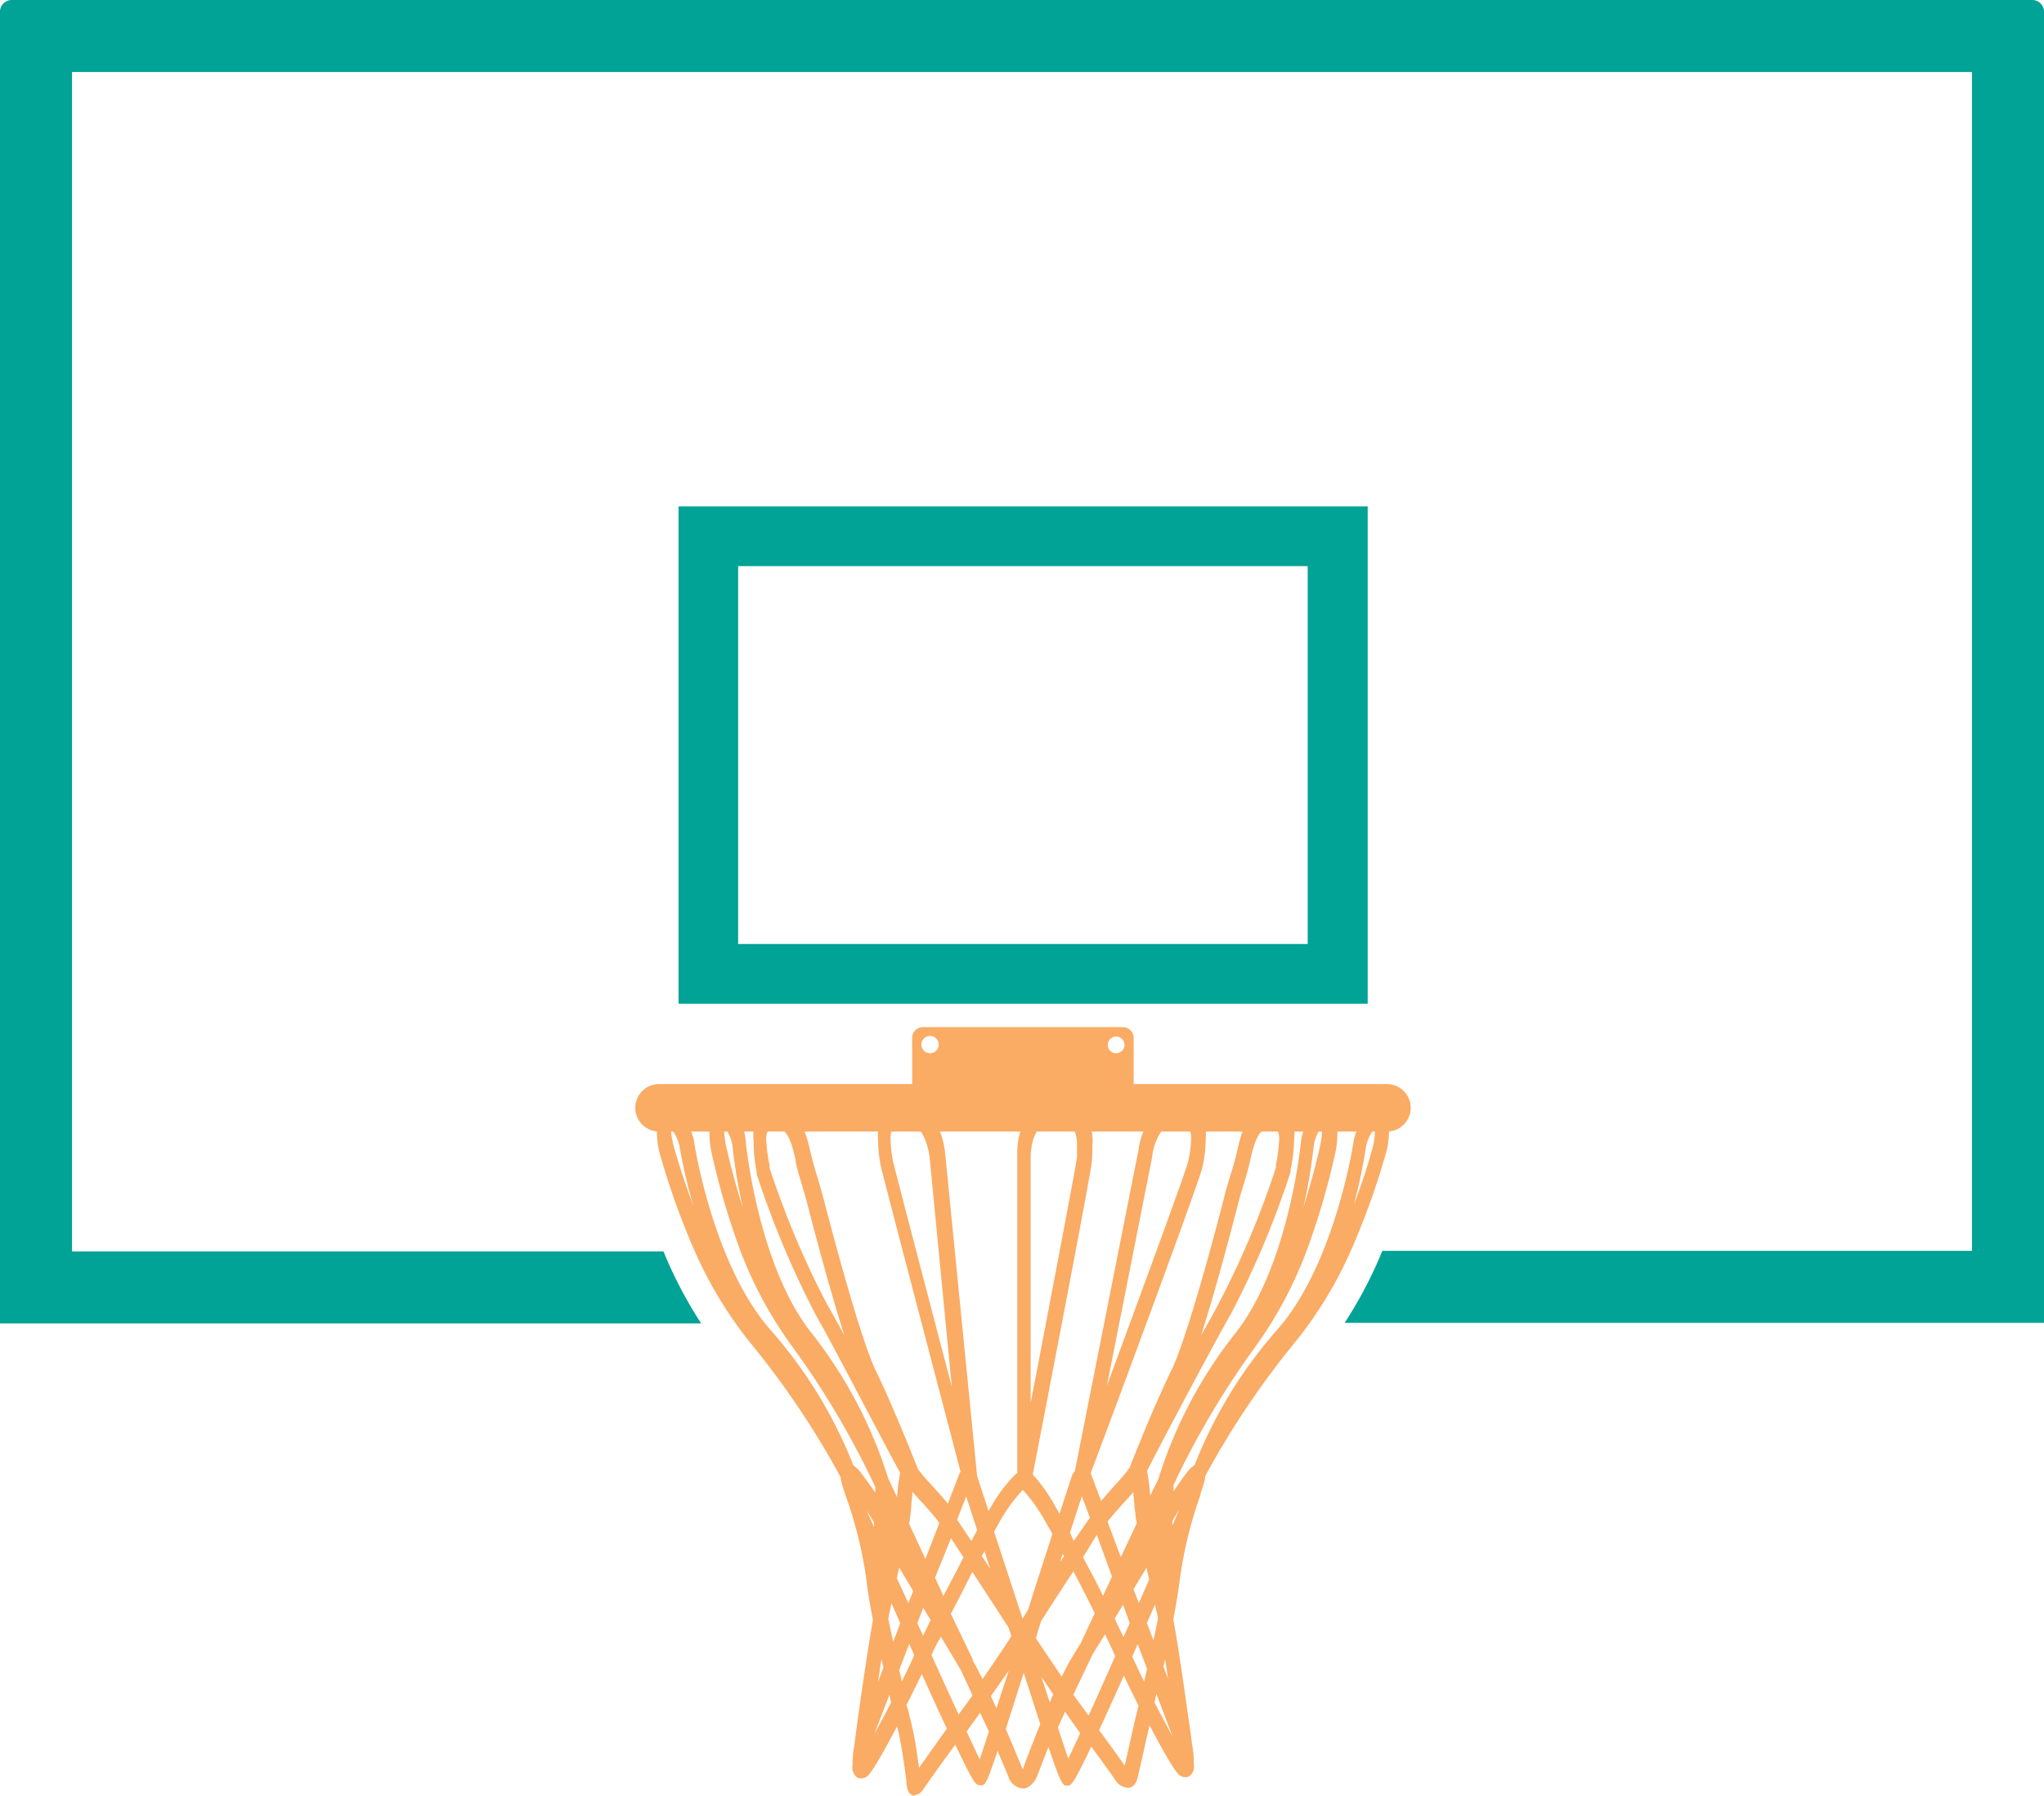 <svg xmlns="http://www.w3.org/2000/svg" viewBox="0 0 146.46 128.68"><title>Depositphotos_117541712_17</title><g data-name="Layer 2"><g data-name="Layer 1"><g data-name="Layer 2"><g data-name="Group"><path data-name="Compound Path" d="M48.62 36.29v35.64H98V36.29zM93.7 67.65H52.89V40.57H93.7z" fill="#00a396"/><path data-name="Compound Path 2" d="M80.46 73.61H66.13a.77.77 0 0 0-.77.77V80l15.87-.15v-5.5a.77.77 0 0 0-.77-.74zm-13.82 1.87a.62.62 0 1 1 .62-.62.62.62 0 0 1-.62.62zm13.31 0a.6.6 0 1 1 .05 0z" fill="#faab64"/><g data-name="Group 2"><g data-name="Group 3"><g data-name="Group 4"><path data-name="Path" d="M145.62 0H.84A.84.84 0 0 0 0 .84v94h50.24a31.2 31.2 0 0 1-2.41-4.47l-.29-.69H5.16V5.16H141.3v84.48H99.05l-.29.69a31.11 31.11 0 0 1-2.41 4.47h50.11V.84a.84.84 0 0 0-.84-.84z" fill="#00a396"/></g></g></g><path data-name="Compound Path 3" d="M65.56 128.68h-.12c-.33-.1-.49-.44-.5-1.11-.09-.71-.27-2-.45-2.9a5.94 5.94 0 0 0-.22-.94c-1.77 3.38-2.09 3.56-2.21 3.62a.72.72 0 0 1-.35.1.59.59 0 0 1-.33-.1.91.91 0 0 1-.29-.87 7.46 7.46 0 0 1 .13-1.42l.09-.71c.21-1.6.8-5.78 1.24-8.25-.21-1.11-.37-2-.45-2.76a29.72 29.72 0 0 0-1.49-6.11c-.13-.37-.23-.68-.29-.91a1.88 1.88 0 0 1-.08-.45 61 61 0 0 0-6.33-9.46 29.22 29.22 0 0 1-4.17-6.84 54 54 0 0 1-2.41-6.71 6.21 6.21 0 0 1-.26-1.8 1.47 1.47 0 0 1 .45-1.35.88.88 0 0 1 .52-.17.9.9 0 0 1 .33.06c.71.27 1.19 1.41 1.35 2.12 0 .12 1.36 8.92 5.5 13.6a32.83 32.83 0 0 1 5.93 9.7 2.18 2.18 0 0 1 .57.57s.4.52 1 1.38v-.4a60.26 60.26 0 0 0-5.85-9.93A29.16 29.16 0 0 1 53 89.5a54 54 0 0 1-2-6.84 7 7 0 0 1-.17-1.55c0-.8.14-1.34.52-1.59a.88.88 0 0 1 .48-.15.92.92 0 0 1 .37.08 3.12 3.12 0 0 1 1.22 2.19c0 .12.85 9 4.73 13.89a32.49 32.49 0 0 1 5.49 10.41l.64 1.36a13.82 13.82 0 0 1 .22-1.75c-1-1.81-5-9.52-6-11.23a65.64 65.64 0 0 1-4.28-10.18V84a11.67 11.67 0 0 1-.22-2.25 2.55 2.55 0 0 1 .44-1.81 1.39 1.39 0 0 1 1.11-.48c1.84 0 2.27 2 2.53 3.12l.09.38c.1.38.21.78.33 1.17s.32 1.07.46 1.59c.61 2.35 2.68 10.22 3.82 12.57 1.34 2.77 2.83 6.59 3 7a11.72 11.72 0 0 0 .93 1.09c.36.4.79.87 1.21 1.38l.8-2.09a.72.72 0 0 1 .11-.19c-.57-2.18-5.4-20.58-5.67-21.72a9 9 0 0 1-.24-2 3.3 3.3 0 0 1 .43-2 1.62 1.62 0 0 1 1.14-.69h.34c1.49 0 2.6 1.32 2.88 3.45L70 105.64v.09l.83 2.55.17-.28a10.92 10.92 0 0 1 1.82-2.4h.07V82.66c0-2.32 1.24-3.82 3.16-3.82a1.91 1.91 0 0 1 1.49.64 3.9 3.9 0 0 1 .73 2.68 8.65 8.65 0 0 1-.05 1.19c-.13 1.16-3.66 19.44-4.22 22.32a11.44 11.44 0 0 1 1.64 2.33l.28.48.89-2.72a.66.66 0 0 1 .2-.3l4.56-23a5 5 0 0 1 1-2.47 2.41 2.41 0 0 1 1.91-1h.35a1.62 1.62 0 0 1 1.14.69 3.32 3.32 0 0 1 .42 2 9.07 9.07 0 0 1-.24 2c-.28 1.19-7.22 19.86-8 21.89l.75 2c.38-.45.76-.88 1.11-1.27a10 10 0 0 0 .94-1.13c.15-.39 1.64-4.22 3-7 1.14-2.36 3.21-10.17 3.82-12.57.13-.52.29-1.05.46-1.59s.24-.79.33-1.17l.09-.37c.26-1.15.69-3.07 2.48-3.12a1.44 1.44 0 0 1 1.16.48 2.58 2.58 0 0 1 .44 1.83 11.87 11.87 0 0 1-.26 2.2V84a65.53 65.53 0 0 1-4.28 10.18c-1 1.71-5.09 9.42-6 11.23a14.08 14.08 0 0 1 .22 1.79L83 106a32.13 32.13 0 0 1 5.5-10.43c3.89-4.91 4.72-13.76 4.73-13.85.12-.74.53-1.91 1.23-2.22a.91.91 0 0 1 .37-.08.88.88 0 0 1 .48.15c.38.25.56.79.52 1.61a6.85 6.85 0 0 1-.17 1.53 53.8 53.8 0 0 1-2 6.83 29.12 29.12 0 0 1-3.78 7.07 61 61 0 0 0-5.79 9.8v.47c.53-.8.92-1.31.95-1.34a2.11 2.11 0 0 1 .56-.55 32.74 32.74 0 0 1 5.92-9.7C95.66 90.62 97 81.82 97 81.73c.16-.74.64-1.88 1.35-2.15a.91.91 0 0 1 .33-.06.88.88 0 0 1 .52.17 1.51 1.51 0 0 1 .33 1.31 6.2 6.2 0 0 1-.26 1.77 54.15 54.15 0 0 1-2.41 6.71 29.15 29.15 0 0 1-4.17 6.84 60.77 60.77 0 0 0-6.33 9.46 1.86 1.86 0 0 1-.08.45c-.06.21-.15.48-.26.8v.1a29.63 29.63 0 0 0-1.49 6.12c-.09.74-.24 1.65-.46 2.8.45 2.39 1 6.54 1.25 8.21l.09.71a7.18 7.18 0 0 1 .13 1.47.85.85 0 0 1-.28.82.59.59 0 0 1-.33.1.72.72 0 0 1-.35-.1c-.11-.06-.44-.24-2.21-3.62l-.22.94c-.24 1.14-.63 2.8-.64 2.82-.12.53-.42.69-.64.72a1.15 1.15 0 0 1-1-.63c-.27-.38-1.08-1.52-1.68-2.32-1.32 2.8-1.45 2.8-1.73 2.8s-.41 0-1.33-2.77l-.07.16c-.45 1.15-.77 2-.78 2-.34.67-.71.81-1 .81a1.21 1.21 0 0 1-1-.77c0-.06-.35-.86-.8-1.93-.83 2.47-.88 2.47-1.22 2.47s-.42 0-1.81-2.91c-.71.95-1.93 2.67-2.33 3.25a.67.67 0 0 1-.55.34zm6.51-4.77c.64 1.5 1.15 2.75 1.2 2.86v.06l.05-.1c0-.07.56-1.53 1.22-3.18l-1.19-3.67zm-7-1.37l.37 1.57c.16.78.32 1.88.41 2.58l2-2.81c-.48-1-1.07-2.3-1.8-3.92-.32.67-.7 1.44-1.1 2.24zM78.75 124c.59.76 1.51 2.07 1.84 2.53.13-.56.37-1.61.54-2.4.06-.27.19-.83.37-1.57l.08-.33c-.38-.75-.74-1.49-1.05-2.14-.73 1.6-1.31 2.91-1.78 3.91zm-9.49.09l.94 2 .66-2-.63-1.35zm6.54-.29l.74 2.23c.22-.45.51-1.06.86-1.83-.28-.38-.66-.92-1.08-1.53zm6.92-1.8c.47.9.92 1.75 1.3 2.45l-1.16-3.06zm-20.08 2.28c.37-.67.79-1.45 1.21-2.28l-.12-.54zm14.27-2.83l1.09 1.5c.57-1.24 1.21-2.69 1.91-4.26-.21-.47-.45-1-.73-1.57l-.89 1.43zm-10.16-2.83c.7 1.55 1.36 3 1.94 4.25l1-1.37-.85-1.83-1.42-2.38a12.52 12.52 0 0 0-.67 1.3zm4.65 3.8l.88-2.69-1.28 1.82zm3.82-.41l.25-.59-.85-1.25zm-12.3-1.5l.38-1-.14-.61c-.09.53-.16 1.1-.25 1.58zm18.21-1.79c.25.55.54 1.16.85 1.79l.21-.92-.67-1.76zm-16.51 1.78c.33-.68.64-1.31.89-1.88l-.36-.81-.72 1.86zm5.08-1.58v.08c.21.36.44.8.7 1.34.76-1.11 1.54-2.26 2.07-3.08l-.2-.61c-.55-.86-1.61-2.49-2.6-4-.51 1-1 2-1.54 3zm14 1.4c-.07-.46-.14-.94-.22-1.42l-.12.53zm-9.47-2.91c.5.76 1.18 1.76 1.85 2.75.19-.4.36-.73.51-1s.5-.85.85-1.4l1-2.15q-.73-1.5-1.53-3c-.83 1.26-1.7 2.61-2.31 3.56l-.22.7zM63.65 116c.11.55.23 1.11.35 1.66l.51-1.33-.63-1.43-.12.56c-.04.18-.08.37-.11.54zm19 1.56c.11-.52.22-1 .32-1.56a2.25 2.25 0 0 0-.11-.54l-.1-.48-.58 1.33zM79.87 116c.23.47.44.92.63 1.32l.45-1-.48-1.32zm-13.73 1.23l.54-1.13-.53-.88-.42 1.1zm7.13-1.23l.39-.62.55-1.74 1.2-3.71c-.27-.49-.5-.89-.66-1.16a11.86 11.86 0 0 0-1.46-2 11.31 11.31 0 0 0-1.5 2c-.14.24-.33.58-.56 1zm-8.18-1.11l.34-.88-1-1.67-.17.76zm16.51 0l.74-1.69-.19-.85-.93 1.54zm-14-.51c.47-.93 1-1.89 1.44-2.78l-.9-1.36-1.14 2.82zm10-2.78c.47.89 1 1.84 1.43 2.77l.65-1.38-1.09-3zm-6.65.82l-.41-1.26-.19.35zm5-.47l.29-.43-.09-.17zm-9.64-.23l1-2.58a19 19 0 0 0-1.46-1.7l-.47-.53c0 .29-.06.6-.08.85a6.54 6.54 0 0 1-.11 1.07.83.83 0 0 1-.06.35zm14-.13l1.13-2.39a.69.69 0 0 0-.06-.37c0-.25-.07-.63-.1-1s-.05-.59-.08-.89l-.47.53c-.43.48-.92 1-1.37 1.58zm-10.71-1.16l.42-.77-.79-2.42-.65 1.67zm7.34 0l1-1.44.16-.22-.58-1.54c-.22.67-.52 1.57-.85 2.61zm-14.32-1v-.33c-.18-.31-.36-.6-.53-.87zm21.38-.09l.5-1.16-.5.82zm-8-29.2c-2 0-2.15 2.16-2.15 2.82v17.59c2.07-10.78 3.24-17 3.32-17.61v-.78a2.76 2.76 0 0 0-.48-1.72.91.91 0 0 0-.69-.31zm-11.27.22h-.22a.6.6 0 0 0-.45.27 2 2 0 0 0-.25 1 8.84 8.84 0 0 0 .19 1.64c.19.8 2.72 10.48 4.2 16.11l-1.59-16.46c-.17-1.24-.75-2.57-1.87-2.57zm19.7 0a1.4 1.4 0 0 0-1.13.59 4.07 4.07 0 0 0-.75 2l-3.24 16.37c2.21-6 5.64-15.3 5.82-16.06a8.51 8.51 0 0 0 .22-1.64 1.92 1.92 0 0 0-.25-1 .6.6 0 0 0-.45-.27zm6.69.42c-.93 0-1.24 1.07-1.53 2.33l-.09.4c-.1.4-.22.82-.35 1.24s-.31 1-.44 1.53c-.54 2.11-1.64 6.27-2.65 9.42.57-1 1-1.77 1.2-2.16a63.55 63.55 0 0 0 4.16-9.85v-.17a12.91 12.91 0 0 0 .24-1.87 1.22 1.22 0 0 0-.2-.74.39.39 0 0 0-.33-.13zm-35.67 0a.41.41 0 0 0-.35.13 1.25 1.25 0 0 0-.2.76 12.68 12.68 0 0 0 .24 1.85v.17a63.7 63.7 0 0 0 4.16 9.85c.25.42.68 1.2 1.2 2.16-1-3.15-2.11-7.31-2.65-9.42-.13-.5-.28-1-.44-1.54s-.25-.83-.35-1.24l-.06-.4c-.28-1.26-.59-2.31-1.52-2.33v-.31zm-3.56 0a1.74 1.74 0 0 0 0 .36 6.4 6.4 0 0 0 .14 1c.33 1.45.72 2.92 1.19 4.38a39 39 0 0 1-.74-4.44 3.06 3.06 0 0 0-.59-1.33zm42.79 0a3.07 3.07 0 0 0-.55 1.35 38.5 38.5 0 0 1-.74 4.41c.46-1.45.86-2.92 1.19-4.37a6.3 6.3 0 0 0 .15-1.06 1.54 1.54 0 0 0 0-.36zm-46.6.22a6 6 0 0 0 .22 1.24c.4 1.4.87 2.81 1.39 4.2a39.14 39.14 0 0 1-1-4.29 3 3 0 0 0-.63-1.3.61.61 0 0 1 .02.15zm50.43-.15a3.06 3.06 0 0 0-.63 1.32 37.45 37.45 0 0 1-.88 4.18 43 43 0 0 0 1.36-4.11 5.9 5.9 0 0 0 .17-1.24 1 1 0 0 0 0-.13z" fill="#faab64"/><path data-name="Compound Path 4" d="M98.9 79.9a.56.56 0 0 0-.55-.07c-.56.21-1 1.24-1.15 1.89 0 .09-1.35 9-5.57 13.73a32.48 32.48 0 0 0-5.91 9.72 1.45 1.45 0 0 0-.57.53s-.67.88-1.48 2.19v-1.58a61.05 61.05 0 0 1 5.85-9.92 28.87 28.87 0 0 0 3.74-7 53.68 53.68 0 0 0 2-6.8 6.57 6.57 0 0 0 .17-1.47c0-.55 0-1.11-.38-1.33a.56.56 0 0 0-.56 0c-.55.24-.94 1.29-1 2 0 .09-.84 9-4.79 14A32 32 0 0 0 83.21 106l-1.14 2.42v-.12c0-.25-.07-.61-.1-1a11.1 11.1 0 0 0-.24-1.85c.93-1.76 5.1-9.62 6.11-11.35a65 65 0 0 0 4.26-10v-.17a11.66 11.66 0 0 0 .25-2.16 2.36 2.36 0 0 0-.35-1.62 1.11 1.11 0 0 0-.92-.37c-1.55 0-1.93 1.75-2.18 2.87l-.09.38c-.1.39-.21.79-.34 1.19s-.32 1.06-.45 1.57c-.59 2.37-2.66 10.21-3.82 12.64-1.37 2.82-2.92 6.82-3 7a9.28 9.28 0 0 1-1 1.19c-.44.49-1 1.07-1.44 1.67l-.94-2.48a.1.1 0 0 0-.06-.08c1.1-3 7.76-20.88 8-22a8.72 8.72 0 0 0 .24-1.95 3.1 3.1 0 0 0-.37-1.83 1.29 1.29 0 0 0-.93-.56 2.09 2.09 0 0 0-2 .82 4.7 4.7 0 0 0-.89 2.33l-4.58 23.08a.38.38 0 0 0-.19.21c-.22.65-.61 1.87-1.11 3.4-.25-.46-.47-.84-.62-1.1a11.3 11.3 0 0 0-1.66-2.25l-.11-.09c.57-2.94 4.12-21.32 4.25-22.47a8.37 8.37 0 0 0 .05-1.16 3.78 3.78 0 0 0-.65-2.47 1.61 1.61 0 0 0-1.19-.55c-1.73 0-2.85 1.38-2.85 3.51v23.06l-.17.09a10.51 10.51 0 0 0-1.77 2.32l-.52.92c-.47-1.44-.84-2.59-1-3.22l-.05-.08-2.34-23.19c-.28-2.12-1.41-3.36-2.87-3.16a1.29 1.29 0 0 0-.93.56 3.1 3.1 0 0 0-.37 1.83 8.72 8.72 0 0 0 .24 1.94c.25 1.08 4.82 18.5 5.71 21.89a.4.4 0 0 0-.17.2l-1 2.59c-.5-.65-1.06-1.27-1.53-1.79a9.26 9.26 0 0 1-1-1.19c-.07-.17-1.61-4.17-3-7-1.14-2.42-3.21-10.26-3.82-12.61-.13-.51-.28-1-.45-1.57s-.24-.8-.34-1.19l-.09-.38c-.25-1.13-.64-2.83-2.18-2.87a1.1 1.1 0 0 0-.92.37 2.36 2.36 0 0 0-.37 1.61 11.66 11.66 0 0 0 .25 2.16v.17a65 65 0 0 0 4.24 10.08c1 1.72 5.18 9.59 6.11 11.35a11.09 11.09 0 0 0-.24 1.85 8 8 0 0 1-.1 1v.09L63.36 106a32 32 0 0 0-5.43-10.3c-4-5-4.79-13.93-4.79-14a3.28 3.28 0 0 0-1-2 .57.57 0 0 0-.56 0c-.34.22-.4.79-.38 1.33a6.58 6.58 0 0 0 .16 1.47 53.69 53.69 0 0 0 2 6.8 28.88 28.88 0 0 0 3.74 7 60.54 60.54 0 0 1 5.91 10v1.51c-.83-1.34-1.51-2.23-1.52-2.24a1.45 1.45 0 0 0-.57-.53A32.48 32.48 0 0 0 55 95.45c-4.23-4.77-5.56-13.64-5.57-13.73-.14-.66-.59-1.68-1.15-1.89a.56.56 0 0 0-.55.07 1.3 1.3 0 0 0-.35 1.1 6 6 0 0 0 .24 1.7A53.68 53.68 0 0 0 50 89.38a28.87 28.87 0 0 0 4.13 6.77 61 61 0 0 1 6.4 9.58 1.39 1.39 0 0 0 .07.44c.07.23.17.53.29.89a30 30 0 0 1 1.51 6.18c.1.79.26 1.76.46 2.8-.45 2.48-1 6.69-1.25 8.3a6.52 6.52 0 0 1-.09.71 7.48 7.48 0 0 0-.13 1.39c0 .34 0 .51.15.6a.32.32 0 0 0 .36 0 25.07 25.07 0 0 0 2.47-4.23v.19c.18.74.31 1.3.36 1.56.23 1.12.46 3 .46 3 0 .75.22.81.29.83h.07a.34.34 0 0 0 .28-.18s2-2.84 2.66-3.67c1.5 3.15 1.65 3.19 1.74 3.19s.18 0 1.19-3l.26.56c.5 1.18.86 2.07.87 2.09s.26.58.66.59c.25 0 .49-.19.69-.6 0 0 .33-.9.79-2.08l.41-.86c1.09 3.29 1.15 3.3 1.28 3.3.09 0 .24 0 1.66-3.08.69.87 2 2.75 2 2.76s.34.53.66.48.32-.19.38-.49c0 0 .4-1.67.63-2.81.05-.26.19-.82.36-1.56v-.21a25.08 25.08 0 0 0 2.62 4.18.32.32 0 0 0 .36 0c.13-.09.17-.26.15-.6a7.46 7.46 0 0 0-.13-1.39l-.07-.71c-.21-1.6-.8-5.8-1.25-8.28.2-1 .36-2 .46-2.78a30 30 0 0 1 1.51-6.18l.29-.89a1.4 1.4 0 0 0 .07-.44 61 61 0 0 1 6.4-9.58 28.86 28.86 0 0 0 4.13-6.77A53.69 53.69 0 0 0 99 82.71a6 6 0 0 0 .24-1.7 1.3 1.3 0 0 0-.34-1.11zm-46.15 2.16a34.93 34.93 0 0 0 3.46 12A28.46 28.46 0 0 1 53.7 89a53.27 53.27 0 0 1-2-6.75 6.64 6.64 0 0 1-.15-1.12c0-.33.06-.6.2-.69a.19.19 0 0 1 .11 0H52a2.65 2.65 0 0 1 .75 1.62zm5.88 15.59q1 1.4 1.71 2.7a50.76 50.76 0 0 0-1.71-2.7zm.44-4a64.22 64.22 0 0 1-4.2-10v-.17a12.9 12.9 0 0 1-.25-1.92 1.58 1.58 0 0 1 .27-.95.72.72 0 0 1 .58-.24c1.25 0 1.58 1.5 1.82 2.57l.09.39c.1.4.22.81.35 1.22s.32 1 .45 1.55c.78 3 2.73 10.35 3.87 12.7.29.61.6 1.27.89 1.93-1.5-2.73-3.26-6-3.87-7zm4.67-10.35a8.89 8.89 0 0 1-.23-1.71 2.26 2.26 0 0 1 .3-1.17.91.91 0 0 1 .66-.4h.26c1.32 0 2 1.44 2.18 2.85l2 20.37c-1.46-5.65-4.91-19-5.17-19.9zM76 79.82a1.22 1.22 0 0 1 1 .41 3.11 3.11 0 0 1 .55 1.93 3.8 3.8 0 0 1-.05.81c-.11 1-2.9 15.48-3.94 20.84V83c-.02-1.56.63-3.18 2.44-3.18zm9.43 3.51c-.22.93-5.08 14.07-7.19 19.76l4-20.19a4.39 4.39 0 0 1 .76-2.15 1.72 1.72 0 0 1 1.37-.7h.26a.91.91 0 0 1 .66.4 2.25 2.25 0 0 1 .3 1.17 8.89 8.89 0 0 1-.2 1.72zM92 81.64a12.86 12.86 0 0 1-.25 1.92v.17a64.23 64.23 0 0 1-4.2 10c-.61 1-2.37 4.31-3.87 7.14.29-.66.59-1.32.89-1.93 1.14-2.36 3.08-9.66 3.87-12.7.13-.51.28-1 .45-1.55s.25-.82.35-1.22l.09-.39c.24-1.07.57-2.54 1.82-2.57a.72.72 0 0 1 .62.24 1.58 1.58 0 0 1 .23.89zm2.88.57a53.31 53.31 0 0 1-2 6.75 28.46 28.46 0 0 1-2.52 5.14c2.77-5.06 3.44-11.79 3.46-12a2.65 2.65 0 0 1 .82-1.66.18.18 0 0 1 .19 0 .94.94 0 0 1 .2.69 6.64 6.64 0 0 1-.15 1.09zm-8.65 18.14Q87 99 87.94 97.64c-.63.95-1.19 1.85-1.71 2.71zm2.94-.75l.29-.43zm.38-.55c.34-.49.7-1 1.09-1.5-.39.51-.75 1-1.1 1.51zm9.05-16.74a53.35 53.35 0 0 1-2.38 6.62 28.45 28.45 0 0 1-2.63 4.74 36.41 36.41 0 0 0 4-11.58c.14-.65.56-1.48.91-1.61a.18.18 0 0 1 .19 0 .63.63 0 0 1 .16.46 6.25 6.25 0 0 1-.25 1.37zm-17.17 41.87c-.23 1.13-.63 2.78-.63 2.8a1 1 0 0 1-.07.19.85.85 0 0 1-.28-.31s-1.38-2-2.06-2.83c.54-1.16 1.23-2.69 2.12-4.71.37.79.86 1.81 1.39 2.85l-.11.45c-.17.73-.3 1.29-.36 1.56zm-8.13 3.07c-.11 0-.26-.21-.32-.35s-.58-1.42-1.24-3c.41-1.23.94-2.87 1.64-5.05.64 2 1.14 3.5 1.53 4.69-.68 1.69-1.24 3.2-1.28 3.31-.14.3-.26.38-.33.39zm-7.21-20.08c.49.54 1.07 1.19 1.58 1.85l-1.32 3.42-1.53-3.29a3.21 3.21 0 0 1 .07-.43c0-.11.07-.62.1-1s.11-1.23.18-1.61c.19.25.52.62.92 1.05zm3.2-.92l1.1 3.37-.73 1.38-1.24-1.87-.15-.21zm4.14.17A10.93 10.93 0 0 1 75 108.6c.17.29.43.74.73 1.29l-.73 2.48-1 3.19-.6.95-.06.09-.06-.09-.27-.44-1.2-3.7-.81-2.64.63-1.11a10.4 10.4 0 0 1 1.68-2.23.12.12 0 0 1 .12.03zm8-.32c.08.38.14 1.13.18 1.61s.07.76.1 1a1.26 1.26 0 0 0 .08.46l-1.48 3.14L79 108.9a22.41 22.41 0 0 1 1.49-1.74 11.15 11.15 0 0 0 .94-1.06zm-13.34 3.5l1.27 1.91c-.59 1.12-1.23 2.35-1.81 3.51l-.91-2 1.36-3.51zm14.56 3.56l-1.09 2.49-.7-1.86c.52-.84 1-1.65 1.4-2.35l.26 1.18zm-2.15 4.9c-.26-.58-.6-1.3-1-2.1l1-1.65.75 2zm-5.32 4.81l-1.55-4.76c.59.9 1.41 2.1 2.19 3.25-.21.49-.43 1-.64 1.52zm-9-4.9l-.75-1.66.7-1.82.94 1.58a20.39 20.39 0 0 0-.93 1.93zm.72-3.24l-.52-.87.05-.13zm1 .89c.59-1.18 1.25-2.46 1.86-3.61 1.07 1.62 2.29 3.5 2.93 4.51l.24.75c-.61.93-1.57 2.35-2.46 3.66-.33-.7-.64-1.32-.89-1.75l-.09-.15zm2.83 5.89c.86-1.25 1.79-2.62 2.41-3.57v.15l-1.68 5.16c-.27-.57-.53-1.17-.79-1.73zm5.42-.74l-2.25-3.33.4-1.44c.68-1.06 1.7-2.63 2.6-4 .61 1.15 1.26 2.41 1.85 3.59l-1.09 2.31c-.34.55-.63 1-.84 1.4s-.47.9-.73 1.47zm4.21-7.09l-.31.5.28-.59zm-15.2 2L64 113.1l.11-.49.26-1.16c.42.75.92 1.61 1.44 2.5zm-1.64-2.43l-.15.68v-1zm0 2.17c.09-.45.21-1 .32-1.48l1.07 2.41-.91 2.42c-.2-.91-.4-1.84-.58-2.74a1.72 1.72 0 0 1 .05-.61zM83 112.47l-.05-.23-.31-1.38.3-.55q.19-.37.39-.72v2.11zm-2.34.68l-.07-.17 1.4-3 .14.65c-.44.76-1 1.62-1.51 2.52zM79 115c-.58-1.15-1.21-2.38-1.8-3.49l1.27-1.91.17-.23 1.36 3.56zm-4-1l.39-1.21.75-2.31.52 1zm-3.54-1.21l.55 1.69-2-3 .62-1.16zm-5.4.52c-.56-1-1.09-1.87-1.51-2.64l.15-.68 1.45 3.11zm-2-2.45l-.31 1.38v.18l-.32-.72v-2.05l.35.66zm3.35 5.75l.3.5c.58 1 1.08 1.8 1.43 2.4l.93 2c-.54.79-1 1.48-1.37 2-.64-1.38-1.4-3.05-2.22-4.86a13.45 13.45 0 0 1 .87-2.05zm9.21 4.85L78 118.4l1.11-1.79.08-.13c.4.82.75 1.57 1 2.15v.06c-.81 1.82-1.56 3.5-2.19 4.87-.31-.47-.85-1.24-1.44-2.1zm6.15-2.78l-.88-2.34 1-2.33.31 1.41a3.74 3.74 0 0 0 .12.6c-.22.87-.41 1.77-.61 2.65zm.6-5.74v1.17l-.17-.79zm-.76-3.1l-.13.24-.15-.73 1-2.11v1.29a7.11 7.11 0 0 0-.78 1.3zm-4.37-.74l-1.3 1.9-.63-1.17c.52-1.61.94-2.88 1.18-3.56l.95 2.51zm-14 1l-.13-.24c-.23-.44-.46-.85-.69-1.24v-1.34l1 2.07zm-1.22.77l-1.19-2.69c-.18-.58-.35-1.09-.49-1.51l-.15-.44A29.18 29.18 0 0 1 63 109zm0 1.23v1.74c0-.32-.09-.63-.13-.91-.08-.63-.18-1.23-.29-1.8zm-.73 11.09c.24-1.71.59-4.11.9-6 .16.77.33 1.55.5 2.31zm-.29 2.09l1.88-4.87.32 1.59a45.44 45.44 0 0 1-2.39 4.27 8.93 8.93 0 0 1 .11-.89zm3.2-8.26l.73 1.62c-.37.83-.84 1.8-1.34 2.79l-.41-1.76zm1 2.23c.91 2 1.61 3.54 2.16 4.71v.04c-.59.74-2.15 2.95-2.59 3.57a2.86 2.86 0 0 1 0-.35s-.23-1.88-.46-3c-.05-.26-.19-.82-.36-1.56l-.11-.45a30.26 30.26 0 0 1 1.28-3zm4.15 2.86l.91 2c-.43 1.3-.76 2.3-.93 2.77-.25-.44-.73-1.43-1.35-2.77a16 16 0 0 1 1.29-2zm6 0c.6.87 1.15 1.65 1.49 2.12-.59 1.28-1 2.22-1.28 2.65-.18-.51-.55-1.61-1-3zm5.19-5.11l1 2.56c-.15.65-.29 1.29-.43 1.86-.48-.95-.93-1.88-1.3-2.69zm1.26 3.33l1.86 4.92v.17a8.86 8.86 0 0 0 .11.9A45.84 45.84 0 0 1 82.4 122zm.2-.86c.16-.73.33-1.48.48-2.23.31 1.81.65 4.16.89 5.86zm.69-7.38l.38-.88c-.11.55-.2 1.12-.27 1.72a6.07 6.07 0 0 1-.09.68zm1.63-5.41c-.14.42-.31.93-.49 1.51l-1.15 2.66V109a29.15 29.15 0 0 1 1.78-2.69zM47.92 80.5a.19.19 0 0 1 .11 0h.08c.35.13.77 1 .91 1.61a36.4 36.4 0 0 0 4 11.58A28.47 28.47 0 0 1 50.39 89 53.37 53.37 0 0 1 48 82.31a6.24 6.24 0 0 1-.23-1.31.63.63 0 0 1 .15-.5zm9.21 18.67l.29.43zM56 97.55c.39.51.75 1 1.09 1.51-.38-.49-.75-1-1.09-1.51z" fill="#faab64"/><g data-name="Group 5"><path data-name="Path 2" d="M99.38 81.09H47.22a1.7 1.7 0 0 1-1.7-1.7 1.7 1.7 0 0 1 1.7-1.7h52.16a1.7 1.7 0 0 1 1.7 1.7 1.7 1.7 0 0 1-1.7 1.7z" fill="#faab64"/></g></g></g></g></g></svg>